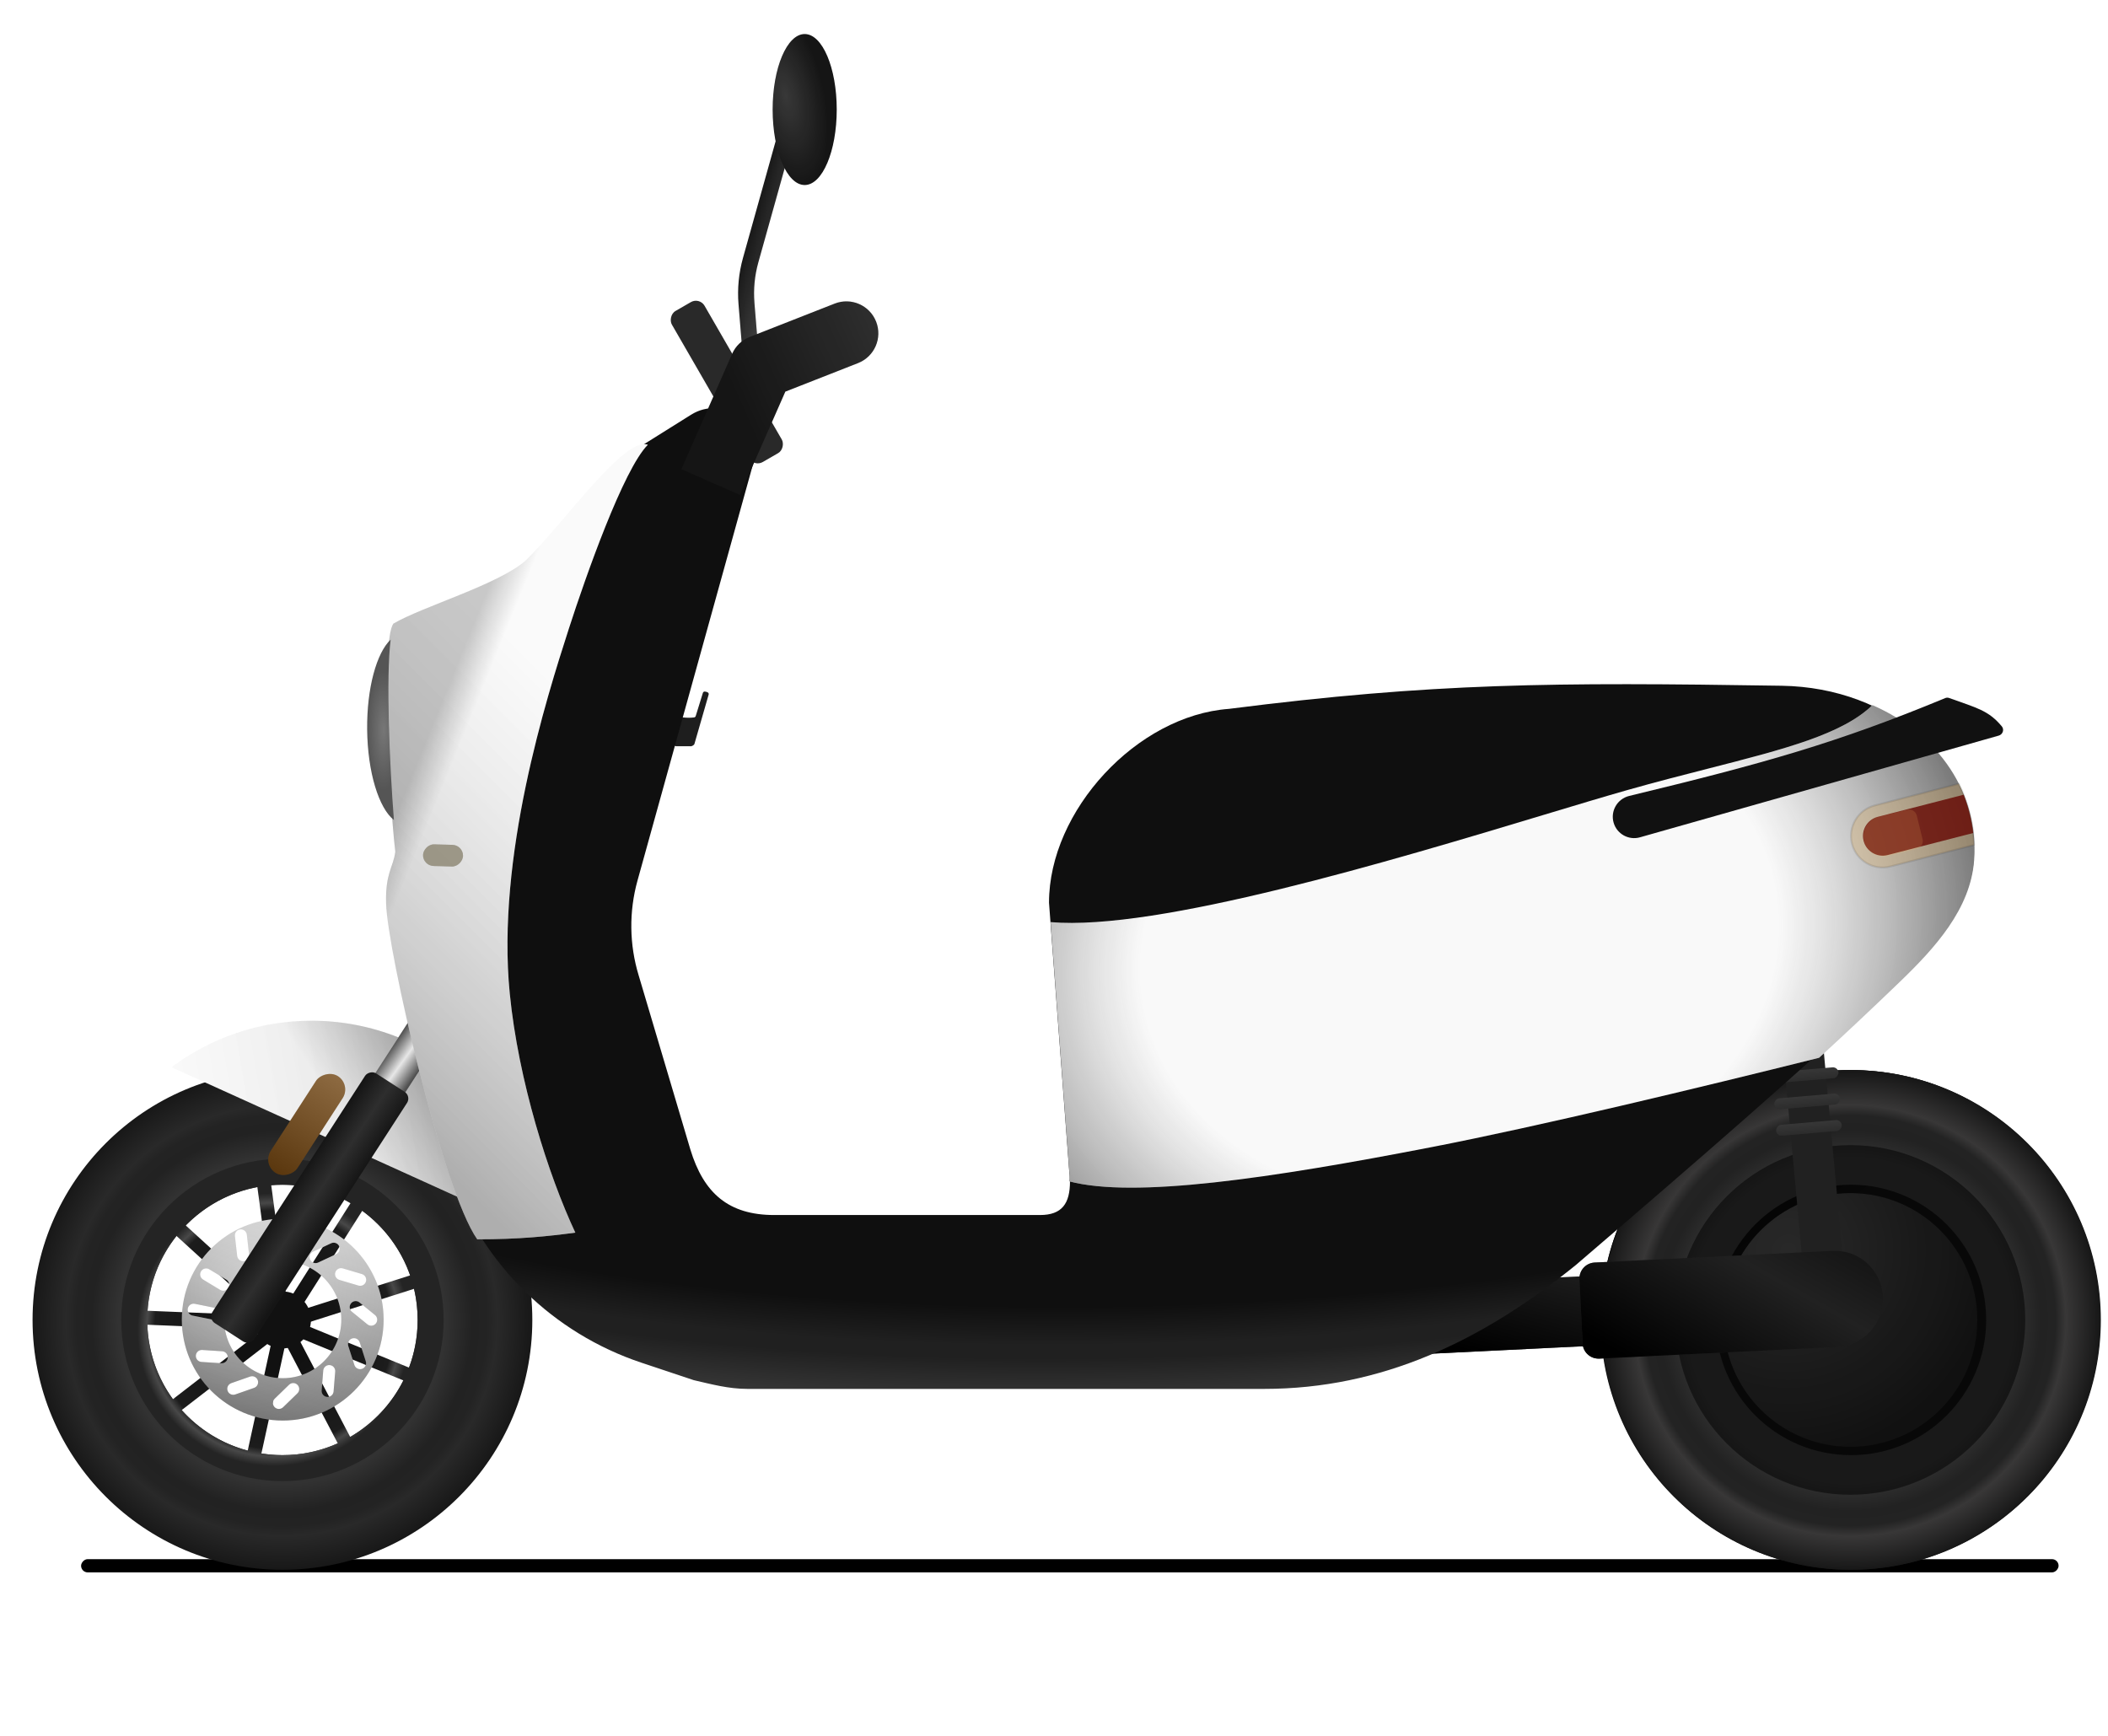 <svg width="1055" height="869" viewBox="0 0 1055 869" fill="none" xmlns="http://www.w3.org/2000/svg">
<g filter="url(#filter0_f_2022_28207)">
<rect width="989.688" height="6.624" rx="3.312" transform="matrix(-1 0 0 1 1030.27 780.38)" fill="black"/>
</g>
<g filter="url(#filter1_i_2022_28207)">
<circle cx="125.059" cy="125.059" r="125.059" transform="matrix(-1 0 0 1 1051.15 535.59)" fill="#111111"/>
<circle cx="125.059" cy="125.059" r="125.059" transform="matrix(-1 0 0 1 1051.15 535.59)" fill="url(#paint0_linear_2022_28207)"/>
</g>
<path fill-rule="evenodd" clip-rule="evenodd" d="M926.357 785.708C857.288 785.708 801.297 729.718 801.297 660.649C801.297 591.581 857.288 535.59 926.357 535.59C995.425 535.59 1051.42 591.581 1051.42 660.649C1051.42 729.718 995.425 785.708 926.357 785.708ZM926.357 728.321C888.983 728.321 858.685 698.023 858.685 660.649C858.685 623.275 888.983 592.977 926.357 592.977C963.731 592.977 994.028 623.275 994.028 660.649C994.028 698.023 963.731 728.321 926.357 728.321Z" fill="url(#paint1_radial_2022_28207)"/>
<circle cx="63.498" cy="63.498" r="63.498" transform="matrix(-1 0 0 1 989.585 597.151)" fill="#111111"/>
<circle cx="63.498" cy="63.498" r="63.498" transform="matrix(-1 0 0 1 989.585 597.151)" fill="url(#paint2_radial_2022_28207)" fill-opacity="0.1"/>
<circle cx="63.498" cy="63.498" r="75.498" transform="matrix(-1 0 0 1 989.585 597.151)" stroke="black" stroke-opacity="0.5" stroke-width="24"/>
<circle cx="14.271" cy="14.271" r="14.271" transform="matrix(-1 0 0 1 155.628 646.378)" fill="#111111"/>
<path fill-rule="evenodd" clip-rule="evenodd" d="M141.357 785.708C72.288 785.708 16.297 729.718 16.297 660.649C16.297 591.581 72.288 535.59 141.357 535.59C210.425 535.59 266.416 591.581 266.416 660.649C266.416 729.718 210.425 785.708 141.357 785.708ZM141.357 728.321C103.983 728.321 73.685 698.023 73.685 660.649C73.685 623.275 103.983 592.977 141.357 592.977C178.731 592.977 209.028 623.275 209.028 660.649C209.028 698.023 178.731 728.321 141.357 728.321Z" fill="url(#paint3_radial_2022_28207)"/>
<path fill-rule="evenodd" clip-rule="evenodd" d="M141.356 741.321C96.802 741.321 60.684 705.203 60.684 660.649C60.684 616.095 96.802 579.978 141.356 579.978C185.909 579.978 222.027 616.095 222.027 660.649C222.027 705.203 185.909 741.321 141.356 741.321ZM130.821 727.506C134.254 728.042 137.772 728.321 141.356 728.321C151.219 728.321 160.589 726.211 169.04 722.417L142.864 672.469L130.821 727.506ZM123.97 726.067C111.024 722.635 99.6 715.462 90.926 705.776L136.026 670.972L123.97 726.067ZM86.53 700.326L131.749 665.431L73.726 663.057C74.212 676.954 78.888 689.785 86.53 700.326ZM73.837 656.056L132.035 658.437L88.326 618.605C80.05 629.03 74.783 641.951 73.837 656.056ZM92.956 613.353L136.75 653.264L128.801 594.14C114.881 596.751 102.464 603.625 92.956 613.353ZM135.739 593.207L143.687 652.329L175.444 602.178C165.434 596.329 153.786 592.978 141.356 592.978C139.464 592.978 137.591 593.055 135.739 593.207ZM181.299 606.017C192.257 614.043 200.71 625.285 205.269 638.354L149.602 656.074L181.299 606.017ZM207.227 645.077C208.404 650.077 209.027 655.29 209.027 660.649C209.027 669.051 207.496 677.094 204.698 684.517L151.725 662.744L207.227 645.077ZM201.891 690.931C195.963 702.758 186.67 712.607 175.269 719.223L149.064 669.219L201.891 690.931ZM142.215 662.466L142.711 661.922L143.236 662.254L142.238 664.682L142.126 664.657L142.215 662.466Z" fill="url(#paint4_radial_2022_28207)"/>
<path fill-rule="evenodd" clip-rule="evenodd" d="M141.5 711C113.61 711 91 688.39 91 660.5C91 632.61 113.61 610 141.5 610C169.39 610 192 632.61 192 660.5C192 688.39 169.39 711 141.5 711ZM141.5 689.81C157.688 689.81 170.81 676.688 170.81 660.5C170.81 644.312 157.688 631.19 141.5 631.19C125.312 631.19 112.19 644.312 112.19 660.5C112.19 676.688 125.312 689.81 141.5 689.81ZM124.661 627.917C124.849 629.563 123.666 631.049 122.02 631.237C120.373 631.424 118.887 630.241 118.7 628.595L117.569 618.659C117.382 617.013 118.565 615.526 120.211 615.339C121.857 615.152 123.343 616.335 123.531 617.981L124.661 627.917ZM114.304 644.593C115.162 643.176 114.708 641.331 113.29 640.474L104.733 635.299C103.315 634.441 101.471 634.896 100.613 636.313C99.756 637.731 100.21 639.576 101.628 640.433L110.185 645.608C111.603 646.465 113.447 646.011 114.304 644.593ZM107.318 654.563C108.942 654.891 109.992 656.474 109.664 658.098C109.336 659.722 107.754 660.773 106.13 660.445L96.328 658.465C94.704 658.137 93.653 656.554 93.981 654.93C94.309 653.306 95.891 652.256 97.516 652.584L107.318 654.563ZM111.185 676.332C112.839 676.439 114.092 677.867 113.984 679.52C113.876 681.174 112.448 682.427 110.795 682.319L100.816 681.668C99.163 681.56 97.91 680.133 98.018 678.479C98.126 676.826 99.553 675.573 101.207 675.681L111.185 676.332ZM137.43 704.297C138.584 705.486 140.484 705.514 141.673 704.36L148.848 697.395C150.037 696.241 150.065 694.342 148.911 693.153C147.757 691.964 145.858 691.935 144.669 693.089L137.494 700.054C136.305 701.208 136.276 703.108 137.43 704.297ZM166.951 696.442C166.817 698.093 165.37 699.324 163.718 699.19C162.067 699.056 160.836 697.609 160.97 695.957L161.778 685.99C161.912 684.339 163.359 683.108 165.01 683.242C166.662 683.376 167.892 684.823 167.758 686.475L166.951 696.442ZM181.145 685.15C182.722 684.642 183.589 682.952 183.081 681.375L180.017 671.856C179.509 670.279 177.819 669.412 176.242 669.919C174.665 670.427 173.798 672.117 174.306 673.694L177.37 683.213C177.877 684.79 179.568 685.657 181.145 685.15ZM181.124 637.697C182.713 638.168 183.618 639.837 183.147 641.426C182.676 643.014 181.007 643.92 179.418 643.449L169.831 640.605C168.242 640.134 167.337 638.465 167.808 636.876C168.279 635.288 169.949 634.382 171.537 634.853L181.124 637.697ZM188.108 662.42C189.153 661.134 188.958 659.245 187.672 658.2L179.913 651.892C178.627 650.847 176.738 651.042 175.692 652.328C174.647 653.614 174.842 655.503 176.128 656.548L183.888 662.856C185.174 663.901 187.063 663.706 188.108 662.42ZM165.746 622.268C167.247 621.568 169.032 622.217 169.733 623.719C170.433 625.22 169.784 627.005 168.282 627.706L159.22 631.933C157.718 632.634 155.933 631.984 155.233 630.483C154.532 628.981 155.182 627.196 156.683 626.496L165.746 622.268ZM113.907 696.114C114.453 697.678 116.165 698.502 117.729 697.955L127.168 694.654C128.732 694.107 129.557 692.396 129.01 690.832C128.463 689.268 126.751 688.443 125.187 688.99L115.748 692.292C114.184 692.839 113.36 694.55 113.907 696.114Z" fill="url(#paint5_linear_2022_28207)"/>
<path fill-rule="evenodd" clip-rule="evenodd" d="M141.5 711C113.61 711 91 688.39 91 660.5C91 632.61 113.61 610 141.5 610C169.39 610 192 632.61 192 660.5C192 688.39 169.39 711 141.5 711ZM141.5 689.81C157.688 689.81 170.81 676.688 170.81 660.5C170.81 644.312 157.688 631.19 141.5 631.19C125.312 631.19 112.19 644.312 112.19 660.5C112.19 676.688 125.312 689.81 141.5 689.81ZM124.661 627.917C124.849 629.563 123.666 631.049 122.02 631.237C120.373 631.424 118.887 630.241 118.7 628.595L117.569 618.659C117.382 617.013 118.565 615.526 120.211 615.339C121.857 615.152 123.343 616.335 123.531 617.981L124.661 627.917ZM114.304 644.593C115.162 643.176 114.708 641.331 113.29 640.474L104.733 635.299C103.315 634.441 101.471 634.896 100.613 636.313C99.756 637.731 100.21 639.576 101.628 640.433L110.185 645.608C111.603 646.465 113.447 646.011 114.304 644.593ZM107.318 654.563C108.942 654.891 109.992 656.474 109.664 658.098C109.336 659.722 107.754 660.773 106.13 660.445L96.328 658.465C94.704 658.137 93.653 656.554 93.981 654.93C94.309 653.306 95.891 652.256 97.516 652.584L107.318 654.563ZM111.185 676.332C112.839 676.439 114.092 677.867 113.984 679.52C113.876 681.174 112.448 682.427 110.795 682.319L100.816 681.668C99.163 681.56 97.91 680.133 98.018 678.479C98.126 676.826 99.553 675.573 101.207 675.681L111.185 676.332ZM137.43 704.297C138.584 705.486 140.484 705.514 141.673 704.36L148.848 697.395C150.037 696.241 150.065 694.342 148.911 693.153C147.757 691.964 145.858 691.935 144.669 693.089L137.494 700.054C136.305 701.208 136.276 703.108 137.43 704.297ZM166.951 696.442C166.817 698.093 165.37 699.324 163.718 699.19C162.067 699.056 160.836 697.609 160.97 695.957L161.778 685.99C161.912 684.339 163.359 683.108 165.01 683.242C166.662 683.376 167.892 684.823 167.758 686.475L166.951 696.442ZM181.145 685.15C182.722 684.642 183.589 682.952 183.081 681.375L180.017 671.856C179.509 670.279 177.819 669.412 176.242 669.919C174.665 670.427 173.798 672.117 174.306 673.694L177.37 683.213C177.877 684.79 179.568 685.657 181.145 685.15ZM181.124 637.697C182.713 638.168 183.618 639.837 183.147 641.426C182.676 643.014 181.007 643.92 179.418 643.449L169.831 640.605C168.242 640.134 167.337 638.465 167.808 636.876C168.279 635.288 169.949 634.382 171.537 634.853L181.124 637.697ZM188.108 662.42C189.153 661.134 188.958 659.245 187.672 658.2L179.913 651.892C178.627 650.847 176.738 651.042 175.692 652.328C174.647 653.614 174.842 655.503 176.128 656.548L183.888 662.856C185.174 663.901 187.063 663.706 188.108 662.42ZM165.746 622.268C167.247 621.568 169.032 622.217 169.733 623.719C170.433 625.22 169.784 627.005 168.282 627.706L159.22 631.933C157.718 632.634 155.933 631.984 155.233 630.483C154.532 628.981 155.182 627.196 156.683 626.496L165.746 622.268ZM113.907 696.114C114.453 697.678 116.165 698.502 117.729 697.955L127.168 694.654C128.732 694.107 129.557 692.396 129.01 690.832C128.463 689.268 126.751 688.443 125.187 688.99L115.748 692.292C114.184 692.839 113.36 694.55 113.907 696.114Z" fill="url(#paint6_radial_2022_28207)" fill-opacity="0.2" style="mix-blend-mode:multiply"/>
<path d="M85.873 534.173C105.396 519.553 129.641 510.894 155.909 510.894C217.444 510.894 267.88 558.417 272.518 618.763L85.873 534.173Z" fill="#F9F9F9"/>
<path d="M85.873 534.173C105.396 519.553 129.641 510.894 155.909 510.894C217.444 510.894 267.88 558.417 272.518 618.763L85.873 534.173Z" fill="url(#paint7_linear_2022_28207)" style="mix-blend-mode:luminosity"/>
<path d="M85.873 534.173C105.396 519.553 129.641 510.894 155.909 510.894C217.444 510.894 267.88 558.417 272.518 618.763L85.873 534.173Z" fill="url(#paint8_linear_2022_28207)" fill-opacity="0.2" style="mix-blend-mode:luminosity"/>
<rect width="17.882" height="37.243" transform="matrix(-0.84 -0.543 -0.543 0.84 221.553 517.881)" fill="#D9D9D9"/>
<rect width="17.882" height="37.243" transform="matrix(-0.84 -0.543 -0.543 0.84 221.553 517.881)" fill="url(#paint9_linear_2022_28207)"/>
<rect width="24.983" height="148.759" rx="4" transform="matrix(-0.84 -0.543 -0.543 0.84 205.879 548.665)" fill="url(#paint10_linear_2022_28207)"/>
<path d="M351.771 346.803C351.894 346.404 352.254 346.113 352.671 346.131C353.316 346.16 353.774 346.305 354.267 346.591C354.633 346.803 354.778 347.25 354.661 347.657L347.543 372.352C347.514 372.45 347.473 372.545 347.409 372.624C346.976 373.157 346.136 373.549 345.652 373.525C345.55 373.52 345.448 373.5 345.345 373.5H338.313C337.653 373.5 337.174 372.871 337.349 372.234L340.773 359.821C340.904 359.348 341.359 359.041 341.848 359.088C344.122 359.308 345.536 359.298 347.367 359.081C347.753 359.035 348.074 358.762 348.189 358.39L351.771 346.803Z" fill="#1E1E1E"/>
<rect width="20.294" height="113.343" transform="matrix(-0.996 0.092 0.092 0.996 912.039 518.599)" fill="#212121"/>
<rect width="32.96" height="5.46" rx="2.73" transform="matrix(-0.997 0.083 0.086 0.996 919.849 534)" fill="#373737"/>
<rect width="32.96" height="5.46" rx="2.73" transform="matrix(-0.997 0.083 0.086 0.996 919.849 534)" fill="url(#paint11_linear_2022_28207)" fill-opacity="0.2"/>
<rect width="32.96" height="5.46" rx="2.73" transform="matrix(-0.996 0.085 0.089 0.996 920.597 547.161)" fill="#373737"/>
<rect width="32.96" height="5.46" rx="2.73" transform="matrix(-0.996 0.085 0.089 0.996 920.597 547.161)" fill="url(#paint12_linear_2022_28207)" fill-opacity="0.2"/>
<rect width="32.96" height="5.46" rx="2.73" transform="matrix(-0.996 0.085 0.089 0.996 921.509 560.409)" fill="#373737"/>
<rect width="32.96" height="5.46" rx="2.73" transform="matrix(-0.996 0.085 0.089 0.996 921.509 560.409)" fill="url(#paint13_linear_2022_28207)" fill-opacity="0.2"/>
<path d="M933.39 651.062C932.872 640.483 923.875 632.328 913.296 632.846L710.099 642.809C705.686 643.026 702.284 646.778 702.501 651.191L703.431 670.169C703.647 674.582 707.4 677.984 711.813 677.767L918.362 667.64C927.09 667.212 933.818 659.79 933.39 651.062V651.062Z" fill="#212121"/>
<path d="M933.39 651.062C932.872 640.483 923.875 632.328 913.296 632.846L710.099 642.809C705.686 643.026 702.284 646.778 702.501 651.191L703.431 670.169C703.647 674.582 707.4 677.984 711.813 677.767L918.362 667.64C927.09 667.212 933.818 659.79 933.39 651.062V651.062Z" fill="url(#paint14_linear_2022_28207)"/>
<path d="M942.339 648.944C941.688 635.667 930.397 625.432 917.12 626.082L798.077 631.919C793.664 632.136 790.262 635.888 790.478 640.301L792.052 672.4C792.268 676.813 796.021 680.215 800.434 679.999L919.478 674.162C932.755 673.511 942.99 662.22 942.339 648.944V648.944Z" fill="#212121"/>
<path d="M942.339 648.944C941.688 635.667 930.397 625.432 917.12 626.082L798.077 631.919C793.664 632.136 790.262 635.888 790.478 640.301L792.052 672.4C792.268 676.813 796.021 680.215 800.434 679.999L919.478 674.162C932.755 673.511 942.99 662.22 942.339 648.944V648.944Z" fill="url(#paint15_linear_2022_28207)"/>
<g filter="url(#filter2_i_2022_28207)">
<path d="M891.648 343.227C777.055 341.429 717.206 341.788 615 354.804C569.016 358.171 525 405.696 525 451.804L535.5 591.304C535.5 602.349 531.546 608.141 520.5 608.141H387.5C364.608 608.141 352.16 597.205 345.5 575.304L319.636 488.196C314.941 472.754 314.739 456.294 319.054 440.742L377.248 230.992C382.372 212.524 362.11 197.407 345.867 207.579L319.054 224.371L282.792 275.535C276.304 284.69 268.059 292.453 258.297 297.986C234.754 311.331 207.371 326.772 207.371 350.767L219.416 443.67C219.416 448.856 215.482 456.471 213.808 463.011C212.567 467.862 213.57 472.953 213.986 477.943L221.12 563.507C221.865 572.43 223.211 581.339 226.266 589.756C242.014 633.137 276.777 667.287 321.015 682.052L347.209 690.795C356 692.804 364.5 695.167 374.12 695.167H632.648C691.453 695.167 741.5 671.304 788.5 633.304C853.838 577.299 893.528 542.715 947.183 493.544C967.295 475.113 988.071 453.509 987.965 426.229C987.792 381.556 946.751 344.092 891.648 343.227Z" fill="url(#paint16_radial_2022_28207)"/>
</g>
<path d="M193.239 452.463C194.001 476.242 221.467 595.552 238.849 620.304C260.125 620.304 274.308 618.774 287.936 616.966C274.447 588.182 259.429 540.903 255.119 497.239C248.364 428.824 273.335 349.84 284.737 314.52C293.087 288.655 311.992 234.841 324.229 222.604C312.549 218.293 282.513 261.539 263.184 280.451C249.973 292.409 210.76 303.812 196.854 312.155C190.597 321.472 194.768 399.622 197.827 426.32C196.854 434.107 192.74 436.889 193.239 452.463Z" fill="#F9F9F9"/>
<path d="M193.239 452.463C194.001 476.242 221.467 595.552 238.849 620.304C260.125 620.304 274.308 618.774 287.936 616.966C274.447 588.182 259.429 540.903 255.119 497.239C248.364 428.824 273.335 349.84 284.737 314.52C293.087 288.655 311.992 234.841 324.229 222.604C312.549 218.293 282.513 261.539 263.184 280.451C249.973 292.409 210.76 303.812 196.854 312.155C190.597 321.472 194.768 399.622 197.827 426.32C196.854 434.107 192.74 436.889 193.239 452.463Z" fill="url(#paint17_linear_2022_28207)" fill-opacity="0.3" style="mix-blend-mode:luminosity"/>
<path d="M193.239 452.463C194.001 476.242 221.467 595.552 238.849 620.304C260.125 620.304 274.308 618.774 287.936 616.966C274.447 588.182 259.429 540.903 255.119 497.239C248.364 428.824 273.335 349.84 284.737 314.52C293.087 288.655 311.992 234.841 324.229 222.604C312.549 218.293 282.513 261.539 263.184 280.451C249.973 292.409 210.76 303.812 196.854 312.155C190.597 321.472 194.768 399.622 197.827 426.32C196.854 434.107 192.74 436.889 193.239 452.463Z" fill="url(#paint18_linear_2022_28207)" fill-opacity="0.2" style="mix-blend-mode:luminosity"/>
<g filter="url(#filter3_i_2022_28207)">
<rect width="20.024" height="10.846" rx="5.423" transform="matrix(-1 -0.028 -0.028 1 231.892 421.016)" fill="#6F6F6F" fill-opacity="0.8"/>
<rect width="20.024" height="10.846" rx="5.423" transform="matrix(-1 -0.028 -0.028 1 231.892 421.016)" fill="#CEC089" fill-opacity="0.3"/>
</g>
<path fill-rule="evenodd" clip-rule="evenodd" d="M197.146 410.448C189.587 404.538 183.96 386.487 183.753 365.082C183.552 344.395 188.473 326.742 195.522 320.114C193.109 338.887 194.962 382.665 197.146 410.448Z" fill="#555555"/>
<path fill-rule="evenodd" clip-rule="evenodd" d="M197.146 410.448C189.587 404.538 183.96 386.487 183.753 365.082C183.552 344.395 188.473 326.742 195.522 320.114C193.109 338.887 194.962 382.665 197.146 410.448Z" fill="url(#paint19_radial_2022_28207)" fill-opacity="0.2"/>
<path fill-rule="evenodd" clip-rule="evenodd" d="M910.401 529.443C923.399 517.514 936.635 505.088 950.783 491.46C968.437 474.454 986.212 454.981 988.001 430.534C990.432 397.319 970.625 367.628 937.118 352.928C922.074 367.526 892.996 374.958 855.215 384.615C842.528 387.858 828.86 391.352 814.412 395.452C803.023 398.684 788.727 402.993 772.545 407.87C696.645 430.745 579.263 466.123 525.808 461.541L535.264 587.304C535.264 588.649 535.183 589.975 535.021 591.268C567.535 599.915 635.821 589.814 716.725 574.105C770.348 563.693 851.013 544.298 910.401 529.443Z" fill="#F9F9F9"/>
<path fill-rule="evenodd" clip-rule="evenodd" d="M910.401 529.443C923.399 517.514 936.635 505.088 950.783 491.46C968.437 474.454 986.212 454.981 988.001 430.534C990.432 397.319 970.625 367.628 937.118 352.928C922.074 367.526 892.996 374.958 855.215 384.615C842.528 387.858 828.86 391.352 814.412 395.452C803.023 398.684 788.727 402.993 772.545 407.87C696.645 430.745 579.263 466.123 525.808 461.541L535.264 587.304C535.264 588.649 535.183 589.975 535.021 591.268C567.535 599.915 635.821 589.814 716.725 574.105C770.348 563.693 851.013 544.298 910.401 529.443Z" fill="url(#paint20_radial_2022_28207)" fill-opacity="0.5" style="mix-blend-mode:luminosity"/>
<path d="M975.475 349.352C974.853 349.128 974.153 349.144 973.542 349.398C919.42 371.837 882.868 382.061 815.379 398.38C809.462 399.81 805.895 405.882 807.567 411.735V411.735C809.188 417.407 815.095 420.697 820.771 419.088L1000.3 368.19C1002.35 367.61 1003.21 365.166 1001.84 363.534C995.157 355.539 989.412 354.376 975.475 349.352Z" fill="#111111"/>
<g filter="url(#filter4_f_2022_28207)">
<path d="M988 422.891C987.559 412.161 984.916 401.801 980.407 392.304L938.22 403.167C929.792 405.337 924.719 413.928 926.89 422.356C929.06 430.784 937.651 435.856 946.079 433.686L988 422.891Z" fill="#D5A455" fill-opacity="0.3"/>
<path d="M988 422.891C987.559 412.161 984.916 401.801 980.407 392.304L938.22 403.167C929.792 405.337 924.719 413.928 926.89 422.356C929.06 430.784 937.651 435.856 946.079 433.686L988 422.891Z" stroke="black" stroke-opacity="0.1" stroke-linecap="round" stroke-linejoin="round"/>
</g>
<g filter="url(#filter5_f_2022_28207)">
<path d="M987.527 416.94C986.747 410.33 985.129 403.9 982.759 397.771L939.788 408.836C934.506 410.197 931.327 415.581 932.687 420.863C934.047 426.146 939.432 429.325 944.714 427.965L987.527 416.94Z" fill="#640600" fill-opacity="0.8"/>
</g>
<g filter="url(#filter6_f_2022_28207)">
<path d="M959.306 408.215C958.781 406.069 956.617 404.755 954.471 405.279L940.311 408.738C934.901 410.059 931.587 415.516 932.909 420.926V420.926C934.23 426.335 939.687 429.649 945.096 428.328L959.256 424.869C961.402 424.344 962.717 422.18 962.193 420.034L959.306 408.215Z" fill="#FFBF65" fill-opacity="0.15"/>
</g>
<g filter="url(#filter7_d_2022_28207)">
<rect width="15.89" height="57.561" rx="7.945" transform="matrix(-0.84 -0.543 -0.543 0.84 173.809 547.962)" fill="#704512"/>
<rect width="15.89" height="57.561" rx="7.945" transform="matrix(-0.84 -0.543 -0.543 0.84 173.809 547.962)" fill="url(#paint21_linear_2022_28207)" fill-opacity="0.2"/>
</g>
<path d="M391.929 72.145L375.685 130.218C373.707 137.286 373.001 144.649 373.598 151.964L376.542 188.026" stroke="#151515" stroke-width="8" stroke-linecap="round" stroke-linejoin="round"/>
<path d="M391.929 72.145L375.685 130.218C373.707 137.286 373.001 144.649 373.598 151.964L376.542 188.026" stroke="url(#paint22_linear_2022_28207)" stroke-opacity="0.2" stroke-width="8" stroke-linecap="round" stroke-linejoin="round"/>
<ellipse cx="16.04" cy="37.788" rx="16.04" ry="37.788" transform="matrix(-1 0 0 1 418.767 17.033)" fill="#151515"/>
<ellipse cx="16.04" cy="37.788" rx="16.04" ry="37.788" transform="matrix(-1 0 0 1 418.767 17.033)" fill="url(#paint23_radial_2022_28207)" fill-opacity="0.15"/>
<rect width="18.88" height="87.309" rx="5" transform="matrix(-0.866 0.5 0.5 0.866 350.108 148.7)" fill="#292929"/>
<path d="M417.745 151.946C425.97 148.716 435.256 152.766 438.485 160.992C441.714 169.217 437.664 178.503 429.439 181.732L417.745 151.946ZM381.053 183.54L366.405 177.102C368.106 173.231 371.27 170.191 375.206 168.646L381.053 183.54ZM429.439 181.732L386.9 198.433L375.206 168.646L417.745 151.946L429.439 181.732ZM395.701 189.977L370.322 247.723L341.026 234.848L366.405 177.102L395.701 189.977Z" fill="#151515"/>
<path d="M417.745 151.946C425.97 148.716 435.256 152.766 438.485 160.992C441.714 169.217 437.664 178.503 429.439 181.732L417.745 151.946ZM381.053 183.54L366.405 177.102C368.106 173.231 371.27 170.191 375.206 168.646L381.053 183.54ZM429.439 181.732L386.9 198.433L375.206 168.646L417.745 151.946L429.439 181.732ZM395.701 189.977L370.322 247.723L341.026 234.848L366.405 177.102L395.701 189.977Z" fill="url(#paint24_linear_2022_28207)" fill-opacity="0.1"/>
<defs>
<filter id="filter0_f_2022_28207" x="24.182" y="763.98" width="1022.49" height="39.425" filterUnits="userSpaceOnUse" color-interpolation-filters="sRGB">
<feFlood flood-opacity="0" result="BackgroundImageFix"/>
<feBlend mode="normal" in="SourceGraphic" in2="BackgroundImageFix" result="shape"/>
<feGaussianBlur stdDeviation="8.2" result="effect1_foregroundBlur_2022_28207"/>
</filter>
<filter id="filter1_i_2022_28207" x="801.027" y="535.59" width="250.118" height="250.119" filterUnits="userSpaceOnUse" color-interpolation-filters="sRGB">
<feFlood flood-opacity="0" result="BackgroundImageFix"/>
<feBlend mode="normal" in="SourceGraphic" in2="BackgroundImageFix" result="shape"/>
<feColorMatrix in="SourceAlpha" type="matrix" values="0 0 0 0 0 0 0 0 0 0 0 0 0 0 0 0 0 0 127 0" result="hardAlpha"/>
<feMorphology radius="10" operator="erode" in="SourceAlpha" result="effect1_innerShadow_2022_28207"/>
<feOffset/>
<feGaussianBlur stdDeviation="4.9"/>
<feComposite in2="hardAlpha" operator="arithmetic" k2="-1" k3="1"/>
<feColorMatrix type="matrix" values="0 0 0 0 0 0 0 0 0 0 0 0 0 0 0 0 0 0 0.5 0"/>
<feBlend mode="normal" in2="shape" result="effect1_innerShadow_2022_28207"/>
</filter>
<filter id="filter2_i_2022_28207" x="207.371" y="204.304" width="780.595" height="490.863" filterUnits="userSpaceOnUse" color-interpolation-filters="sRGB">
<feFlood flood-opacity="0" result="BackgroundImageFix"/>
<feBlend mode="normal" in="SourceGraphic" in2="BackgroundImageFix" result="shape"/>
<feColorMatrix in="SourceAlpha" type="matrix" values="0 0 0 0 0 0 0 0 0 0 0 0 0 0 0 0 0 0 127 0" result="hardAlpha"/>
<feOffset/>
<feGaussianBlur stdDeviation="5"/>
<feComposite in2="hardAlpha" operator="arithmetic" k2="-1" k3="1"/>
<feColorMatrix type="matrix" values="0 0 0 0 0 0 0 0 0 0 0 0 0 0 0 0 0 0 0.5 0"/>
<feBlend mode="normal" in2="shape" result="effect1_innerShadow_2022_28207"/>
</filter>
<filter id="filter3_i_2022_28207" x="211.721" y="420.602" width="20.02" height="13.105" filterUnits="userSpaceOnUse" color-interpolation-filters="sRGB">
<feFlood flood-opacity="0" result="BackgroundImageFix"/>
<feBlend mode="normal" in="SourceGraphic" in2="BackgroundImageFix" result="shape"/>
<feColorMatrix in="SourceAlpha" type="matrix" values="0 0 0 0 0 0 0 0 0 0 0 0 0 0 0 0 0 0 127 0" result="hardAlpha"/>
<feOffset dy="2"/>
<feGaussianBlur stdDeviation="1"/>
<feComposite in2="hardAlpha" operator="arithmetic" k2="-1" k3="1"/>
<feColorMatrix type="matrix" values="0 0 0 0 0 0 0 0 0 0 0 0 0 0 0 0 0 0 0.1 0"/>
<feBlend mode="normal" in2="shape" result="effect1_innerShadow_2022_28207"/>
</filter>
<filter id="filter4_f_2022_28207" x="924.888" y="390.804" width="64.612" height="44.884" filterUnits="userSpaceOnUse" color-interpolation-filters="sRGB">
<feFlood flood-opacity="0" result="BackgroundImageFix"/>
<feBlend mode="normal" in="SourceGraphic" in2="BackgroundImageFix" result="shape"/>
<feGaussianBlur stdDeviation="0.5" result="effect1_foregroundBlur_2022_28207"/>
</filter>
<filter id="filter5_f_2022_28207" x="931.372" y="396.771" width="57.155" height="32.508" filterUnits="userSpaceOnUse" color-interpolation-filters="sRGB">
<feFlood flood-opacity="0" result="BackgroundImageFix"/>
<feBlend mode="normal" in="SourceGraphic" in2="BackgroundImageFix" result="shape"/>
<feGaussianBlur stdDeviation="0.5" result="effect1_foregroundBlur_2022_28207"/>
</filter>
<filter id="filter6_f_2022_28207" x="931.118" y="403.664" width="32.69" height="26.455" filterUnits="userSpaceOnUse" color-interpolation-filters="sRGB">
<feFlood flood-opacity="0" result="BackgroundImageFix"/>
<feBlend mode="normal" in="SourceGraphic" in2="BackgroundImageFix" result="shape"/>
<feGaussianBlur stdDeviation="0.75" result="effect1_foregroundBlur_2022_28207"/>
</filter>
<filter id="filter7_d_2022_28207" x="128.455" y="531.575" width="50.114" height="62.488" filterUnits="userSpaceOnUse" color-interpolation-filters="sRGB">
<feFlood flood-opacity="0" result="BackgroundImageFix"/>
<feColorMatrix in="SourceAlpha" type="matrix" values="0 0 0 0 0 0 0 0 0 0 0 0 0 0 0 0 0 0 127 0" result="hardAlpha"/>
<feMorphology radius="1" operator="dilate" in="SourceAlpha" result="effect1_dropShadow_2022_28207"/>
<feOffset dx="2" dy="-5"/>
<feGaussianBlur stdDeviation="2.4"/>
<feComposite in2="hardAlpha" operator="out"/>
<feColorMatrix type="matrix" values="0 0 0 0 0 0 0 0 0 0 0 0 0 0 0 0 0 0 0.25 0"/>
<feBlend mode="normal" in2="BackgroundImageFix" result="effect1_dropShadow_2022_28207"/>
<feBlend mode="normal" in="SourceGraphic" in2="effect1_dropShadow_2022_28207" result="shape"/>
</filter>
<linearGradient id="paint0_linear_2022_28207" x1="150.817" y1="91.757" x2="189.732" y2="41.819" gradientUnits="userSpaceOnUse">
<stop stop-opacity="0"/>
<stop offset="1"/>
</linearGradient>
<radialGradient id="paint1_radial_2022_28207" cx="0" cy="0" r="1" gradientUnits="userSpaceOnUse" gradientTransform="translate(926 661) rotate(89.836) scale(124.709)">
<stop offset="0.656" stop-color="#323232"/>
<stop offset="0.764" stop-color="#222222"/>
<stop offset="0.824" stop-color="#232323"/>
<stop offset="0.866" stop-color="#383737"/>
<stop offset="1" stop-color="#181818"/>
</radialGradient>
<radialGradient id="paint2_radial_2022_28207" cx="0" cy="0" r="1" gradientUnits="userSpaceOnUse" gradientTransform="translate(94.493 28.84) rotate(107.524) scale(102.934)">
<stop stop-color="white"/>
<stop offset="1" stop-color="white" stop-opacity="0"/>
</radialGradient>
<radialGradient id="paint3_radial_2022_28207" cx="0" cy="0" r="1" gradientUnits="userSpaceOnUse" gradientTransform="translate(141 661) rotate(89.836) scale(124.709)">
<stop offset="0.656" stop-color="#323232"/>
<stop offset="0.764" stop-color="#222222"/>
<stop offset="0.824" stop-color="#232323"/>
<stop offset="0.866" stop-color="#292929"/>
<stop offset="1" stop-color="#181818"/>
</radialGradient>
<radialGradient id="paint4_radial_2022_28207" cx="0" cy="0" r="1" gradientUnits="userSpaceOnUse" gradientTransform="translate(137 665.5) rotate(103.943) scale(74.701)">
<stop offset="0.269" stop-color="#111111"/>
<stop offset="0.796" stop-color="#1C1C1C"/>
<stop offset="0.849" stop-color="#484848"/>
<stop offset="0.913" stop-color="#242424"/>
</radialGradient>
<linearGradient id="paint5_linear_2022_28207" x1="151" y1="615" x2="108.5" y2="733" gradientUnits="userSpaceOnUse">
<stop stop-color="#E1E1E1"/>
<stop offset="1" stop-color="#606060"/>
</linearGradient>
<radialGradient id="paint6_radial_2022_28207" cx="0" cy="0" r="1" gradientUnits="userSpaceOnUse" gradientTransform="translate(123 644.5) rotate(91.397) scale(82.024)">
<stop stop-color="white"/>
<stop offset="1" stop-color="#373737"/>
</radialGradient>
<linearGradient id="paint7_linear_2022_28207" x1="179.195" y1="570.662" x2="326.5" y2="474" gradientUnits="userSpaceOnUse">
<stop stop-opacity="0"/>
<stop offset="1"/>
</linearGradient>
<linearGradient id="paint8_linear_2022_28207" x1="272.518" y1="549.278" x2="92.253" y2="580.523" gradientUnits="userSpaceOnUse">
<stop/>
<stop offset="1" stop-color="white" stop-opacity="0.5"/>
</linearGradient>
<linearGradient id="paint9_linear_2022_28207" x1="17.899" y1="8.826" x2="-0.274" y2="9.73" gradientUnits="userSpaceOnUse">
<stop stop-color="#505050"/>
<stop offset="0.495" stop-color="#E7E7E7"/>
<stop offset="1" stop-color="#505050"/>
</linearGradient>
<linearGradient id="paint10_linear_2022_28207" x1="25.006" y1="35.252" x2="-0.438" y2="35.695" gradientUnits="userSpaceOnUse">
<stop stop-color="#151515"/>
<stop offset="0.495" stop-color="#2E2E2E"/>
<stop offset="1" stop-color="#151515"/>
</linearGradient>
<linearGradient id="paint11_linear_2022_28207" x1="16.48" y1="0" x2="16.48" y2="5.46" gradientUnits="userSpaceOnUse">
<stop stop-opacity="0"/>
<stop offset="1"/>
</linearGradient>
<linearGradient id="paint12_linear_2022_28207" x1="16.48" y1="0" x2="16.48" y2="5.46" gradientUnits="userSpaceOnUse">
<stop stop-opacity="0"/>
<stop offset="1"/>
</linearGradient>
<linearGradient id="paint13_linear_2022_28207" x1="16.48" y1="0" x2="16.48" y2="5.46" gradientUnits="userSpaceOnUse">
<stop stop-opacity="0"/>
<stop offset="1"/>
</linearGradient>
<linearGradient id="paint14_linear_2022_28207" x1="869.777" y1="575.249" x2="838.226" y2="701.774" gradientUnits="userSpaceOnUse">
<stop/>
<stop offset="0.554" stop-opacity="0"/>
<stop offset="1"/>
</linearGradient>
<linearGradient id="paint15_linear_2022_28207" x1="897.952" y1="544.871" x2="819.907" y2="682.555" gradientUnits="userSpaceOnUse">
<stop/>
<stop offset="0.554" stop-opacity="0"/>
<stop offset="1"/>
</linearGradient>
<radialGradient id="paint16_radial_2022_28207" cx="0" cy="0" r="1" gradientUnits="userSpaceOnUse" gradientTransform="translate(597.234 403.998) rotate(87.662) scale(300.753 783.555)">
<stop stop-color="#0F0F0F"/>
<stop offset="0.827" stop-color="#0F0F0F"/>
<stop offset="0.891" stop-color="#202020"/>
<stop offset="0.913" stop-color="#202020"/>
<stop offset="1" stop-color="#3C3C3C"/>
</radialGradient>
<linearGradient id="paint17_linear_2022_28207" x1="219.004" y1="580.315" x2="367.424" y2="432.573" gradientUnits="userSpaceOnUse">
<stop/>
<stop offset="1" stop-color="white" stop-opacity="0.5"/>
</linearGradient>
<linearGradient id="paint18_linear_2022_28207" x1="238.563" y1="352.213" x2="223.228" y2="345.979" gradientUnits="userSpaceOnUse">
<stop stop-opacity="0"/>
<stop offset="1"/>
</linearGradient>
<radialGradient id="paint19_radial_2022_28207" cx="0" cy="0" r="1" gradientUnits="userSpaceOnUse" gradientTransform="translate(191.966 365.304) rotate(-180) scale(8.5 30.145)">
<stop stop-color="white"/>
<stop offset="1" stop-color="white" stop-opacity="0"/>
</radialGradient>
<radialGradient id="paint20_radial_2022_28207" cx="0" cy="0" r="1" gradientUnits="userSpaceOnUse" gradientTransform="translate(730.271 474.07) rotate(-10.69) scale(262.487 207.365)">
<stop offset="0.615" stop-color="#363636" stop-opacity="0"/>
<stop offset="1"/>
</radialGradient>
<linearGradient id="paint21_linear_2022_28207" x1="7.945" y1="0" x2="7.945" y2="57.561" gradientUnits="userSpaceOnUse">
<stop stop-color="white"/>
<stop offset="1"/>
</linearGradient>
<linearGradient id="paint22_linear_2022_28207" x1="399.834" y1="104.037" x2="378.356" y2="98.144" gradientUnits="userSpaceOnUse">
<stop stop-color="white"/>
<stop offset="1" stop-color="white" stop-opacity="0"/>
</linearGradient>
<radialGradient id="paint23_radial_2022_28207" cx="0" cy="0" r="1" gradientUnits="userSpaceOnUse" gradientTransform="translate(25.555 30.992) rotate(102.047) scale(45.588 19.351)">
<stop stop-color="white"/>
<stop offset="1" stop-color="white" stop-opacity="0"/>
</radialGradient>
<linearGradient id="paint24_linear_2022_28207" x1="371.037" y1="205.078" x2="439.534" y2="174.634" gradientUnits="userSpaceOnUse">
<stop stop-color="white" stop-opacity="0"/>
<stop offset="1" stop-color="white"/>
</linearGradient>
</defs>
</svg>
